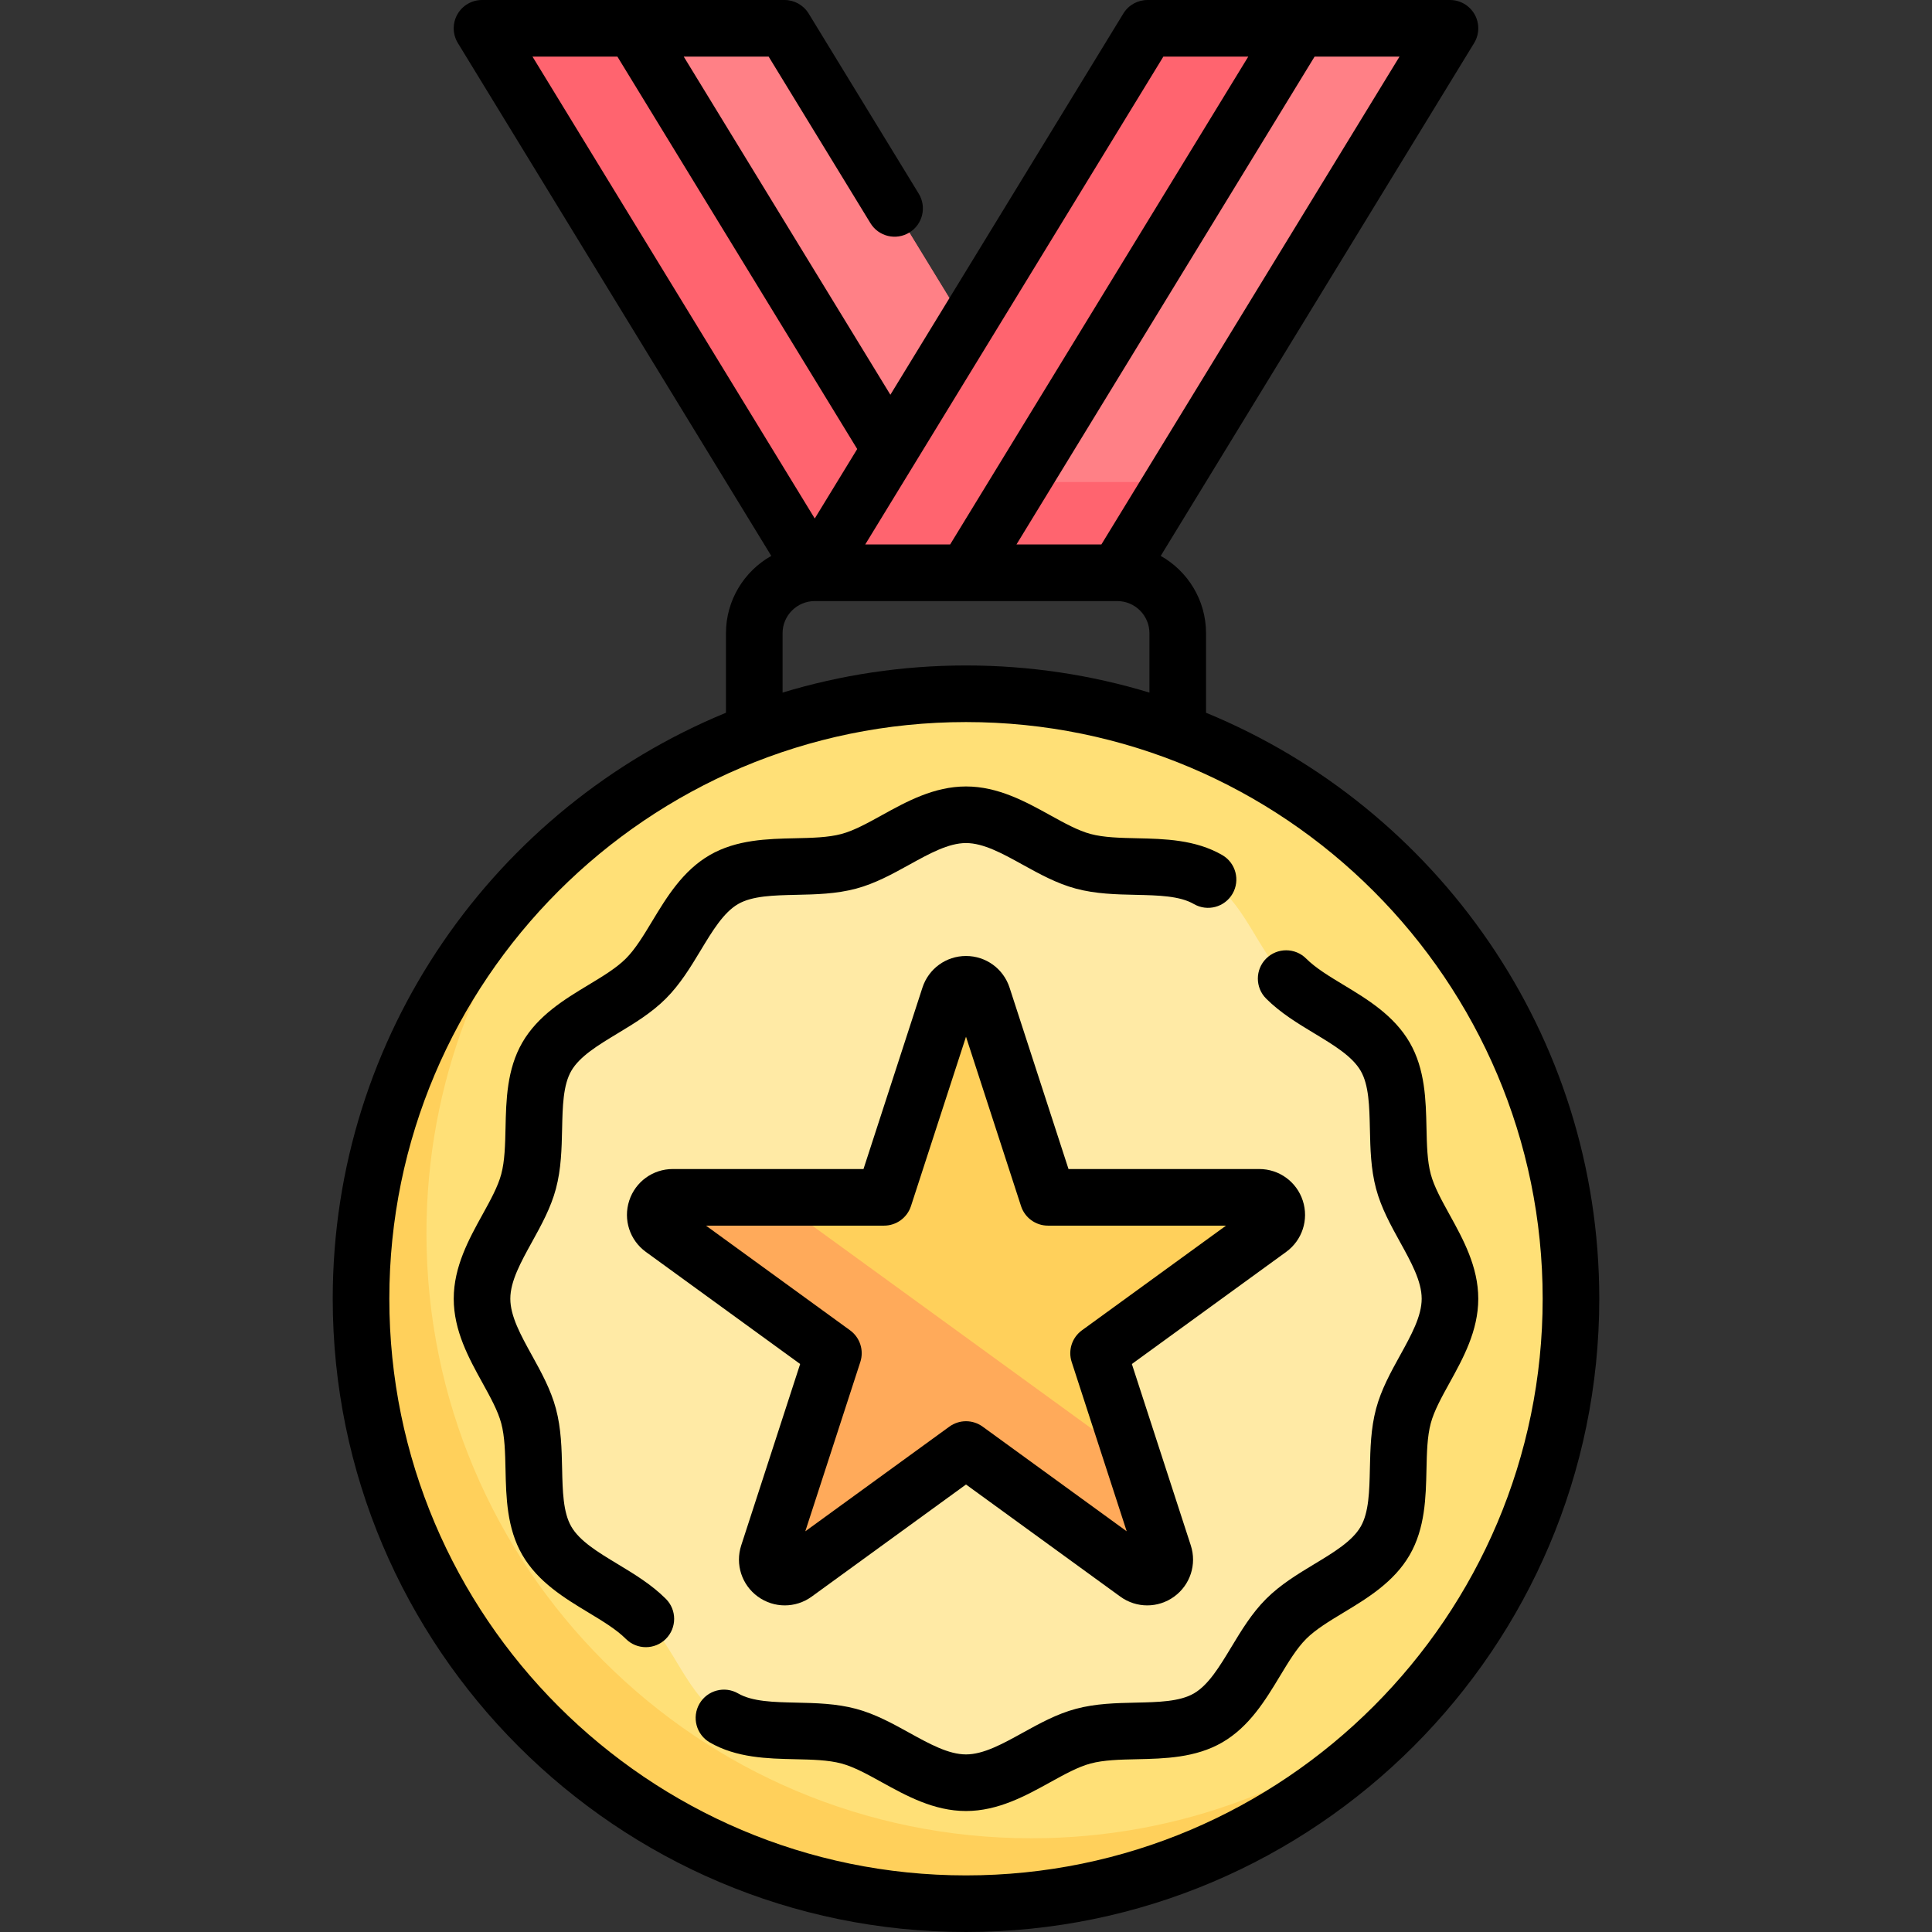 <svg id="Capa_1" enable-background="new 0 0 512 512" height="512" viewBox="0 0 512 512" width="512" xmlns="http://www.w3.org/2000/svg"><rect x="0" y="0" width="512" height="512" fill="#333333" stroke="none"/><g><g><path d="m207.903 7.5 88.178 144.29h-80.162l-88.177-144.29z" fill="#ff646f"/><path d="m167.823 7.5h40.08l88.178 144.29h-40.081z" fill="#ff8086"/><path d="m304.097 7.5-88.178 144.29h80.162l88.177-144.29z" fill="#ff8086"/><path d="m344.177 7.5h-40.08l-88.178 144.29h80.162l14.696-24.048h-40.081z" fill="#ff646f"/><circle cx="256" cy="344.177" fill="#ffe077" r="160.323"/><path d="m384.258 344.177c0 11.114-9.595 20.818-12.335 31.068-2.835 10.605.539 23.791-4.833 33.076-5.449 9.418-18.607 13.056-26.251 20.699-7.643 7.643-11.281 20.8-20.699 26.249-9.285 5.372-22.47 1.997-33.074 4.832-10.249 2.74-19.953 12.334-31.066 12.334s-20.817-9.595-31.066-12.334c-10.604-2.834-23.79.54-33.074-4.832-9.418-5.449-13.055-18.606-20.699-26.249s-20.802-11.281-26.251-20.699c-5.372-9.285-1.998-22.471-4.833-33.076-2.74-10.25-12.335-19.954-12.335-31.068s9.595-20.818 12.335-31.068c2.835-10.605-.539-23.791 4.833-33.076 5.449-9.418 18.607-13.056 26.251-20.699 7.643-7.643 11.281-20.8 20.699-26.249 9.285-5.372 22.47-1.997 33.074-4.832 10.249-2.74 19.953-12.334 31.066-12.334s20.817 9.595 31.066 12.334c10.604 2.834 23.79-.54 33.074 4.832 9.418 5.449 13.055 18.606 20.699 26.249s20.802 11.281 26.251 20.699c5.372 9.285 1.998 22.471 4.833 33.076 2.74 10.25 12.335 19.955 12.335 31.068z" fill="#ffeaa5"/><path d="m260.413 264.053 17.303 53.253h55.993c4.495 0 6.364 5.752 2.727 8.394l-45.299 32.912 17.303 53.253c1.389 4.275-3.504 7.83-7.141 5.188l-45.299-32.912-45.299 32.912c-3.637 2.642-8.53-.913-7.141-5.188l17.303-53.253-45.3-32.912c-3.637-2.642-1.768-8.394 2.727-8.394h55.993l17.303-53.253c1.39-4.275 7.438-4.275 8.827 0z" fill="#ffd05b"/><path d="m273.338 487.162c-88.543 0-160.323-71.779-160.323-160.323 0-39.857 14.633-76.237 38.703-104.282-34.258 29.403-56.04 72.933-56.04 121.62-.001 88.544 71.779 160.323 160.322 160.323 48.687 0 92.217-21.782 121.62-56.04-28.045 24.07-64.425 38.702-104.282 38.702z" fill="#ffd05b"/><path d="m256 384.141 45.3 32.912c3.636 2.642 8.529-.913 7.139-5.188l-8.232-25.338-95.285-69.221h-26.632c-4.495 0-6.364 5.752-2.728 8.394l45.3 32.912-17.302 53.253c-1.39 4.275 3.503 7.83 7.139 5.188z" fill="#ffaa5a"/></g><g><path d="m319.613 188.889v-21.067c0-8.791-4.849-16.466-12.009-20.506l83.054-135.905c1.415-2.315 1.469-5.214.142-7.58s-3.829-3.831-6.542-3.831h-80.162c-2.613 0-5.037 1.359-6.399 3.589l-61.737 101.025-54.764-89.614h22.502l26.976 44.142c2.159 3.534 6.775 4.649 10.31 2.489s4.649-6.776 2.489-10.311l-29.17-47.731c-1.363-2.23-3.787-3.589-6.4-3.589h-80.162c-2.713 0-5.214 1.465-6.542 3.831s-1.273 5.265.142 7.58l83.054 135.905c-7.16 4.04-12.009 11.715-12.009 20.506v21.067c-61.085 25.115-104.21 85.255-104.21 155.289.001 92.537 75.286 167.822 167.824 167.822s167.823-75.285 167.823-167.822c0-70.033-43.126-130.174-104.21-155.289zm-27.738-44.599h-22.502l79.01-129.29h22.502zm16.428-129.29h22.502l-79.01 129.29h-22.502zm-144.686 0 63.554 103.997-11.251 18.411-74.805-122.408zm43.77 152.822c0-4.703 3.825-8.529 8.528-8.532h.012c.005 0 .01-.001.015-.001h80.117c.005 0 .01.001.015.001h.012c4.703.002 8.528 3.829 8.528 8.532v15.721c-15.395-4.668-31.714-7.189-48.613-7.189s-33.218 2.521-48.613 7.189v-15.721zm48.613 329.178c-84.267 0-152.823-68.556-152.823-152.822 0-84.267 68.556-152.823 152.823-152.823s152.823 68.556 152.823 152.823c0 84.266-68.556 152.822-152.823 152.822z"/><path d="m163.681 414.49c-5.167-3.12-10.046-6.066-12.281-9.929-2.179-3.765-2.304-9.422-2.436-15.411-.115-5.197-.233-10.572-1.643-15.843-1.355-5.071-3.892-9.663-6.344-14.104-2.95-5.34-5.736-10.384-5.736-15.026 0-4.644 2.786-9.688 5.736-15.028 2.453-4.44 4.989-9.032 6.344-14.103 1.409-5.271 1.528-10.647 1.643-15.845.132-5.989.257-11.646 2.437-15.412 2.235-3.863 7.115-6.81 12.282-9.93 4.415-2.666 8.98-5.422 12.78-9.223 3.801-3.8 6.558-8.365 9.224-12.78 3.12-5.166 6.066-10.046 9.928-12.28 3.766-2.179 9.422-2.303 15.411-2.436 5.198-.114 10.573-.233 15.844-1.642 5.07-1.355 9.662-3.892 14.103-6.344 5.34-2.95 10.384-5.736 15.027-5.736s9.688 2.786 15.028 5.736c4.441 2.453 9.032 4.989 14.103 6.345 5.271 1.409 10.647 1.528 15.845 1.643 5.99.133 11.646.258 15.413 2.437 3.584 2.074 8.173.85 10.248-2.735 2.074-3.585.85-8.174-2.736-10.248-7.098-4.106-15.33-4.289-22.592-4.449-4.511-.1-8.772-.194-12.303-1.138-3.298-.882-6.905-2.874-10.724-4.983-6.455-3.565-13.77-7.606-22.28-7.606s-15.825 4.041-22.28 7.606c-3.818 2.109-7.425 4.102-10.723 4.983-3.53.944-7.791 1.038-12.301 1.137-7.263.16-15.495.342-22.592 4.448-7.198 4.165-11.479 11.254-15.257 17.51-2.303 3.814-4.479 7.418-6.989 9.928s-6.113 4.686-9.928 6.989c-6.256 3.777-13.346 8.059-17.511 15.257-4.107 7.098-4.289 15.33-4.45 22.593-.1 4.511-.194 8.772-1.138 12.303-.882 3.298-2.874 6.905-4.983 10.724-3.565 6.455-7.606 13.77-7.606 22.281 0 8.509 4.041 15.824 7.605 22.278 2.109 3.819 4.102 7.426 4.983 10.725.944 3.53 1.038 7.791 1.137 12.301.16 7.263.342 15.495 4.449 22.592 4.165 7.198 11.255 11.48 17.51 15.257 3.814 2.303 7.417 4.479 9.927 6.989 1.464 1.464 3.384 2.197 5.303 2.197s3.839-.732 5.303-2.196c2.929-2.929 2.929-7.678 0-10.607-3.801-3.802-8.366-6.559-12.78-9.225z"/><path d="m384.153 321.898c-2.109-3.819-4.102-7.426-4.983-10.724-.944-3.53-1.038-7.791-1.137-12.302-.16-7.263-.342-15.495-4.449-22.592-4.165-7.198-11.255-11.48-17.51-15.257-3.814-2.303-7.417-4.479-9.927-6.989-2.929-2.929-7.678-2.929-10.606 0-2.929 2.929-2.929 7.678 0 10.606 3.8 3.8 8.365 6.557 12.78 9.223 5.167 3.12 10.046 6.066 12.281 9.929 2.179 3.766 2.304 9.422 2.436 15.411.115 5.198.233 10.573 1.643 15.844 1.355 5.071 3.892 9.663 6.344 14.104 2.95 5.34 5.736 10.384 5.736 15.026s-2.786 9.687-5.736 15.027c-2.453 4.44-4.989 9.033-6.345 14.104-1.409 5.271-1.528 10.646-1.643 15.845-.132 5.989-.257 11.646-2.437 15.412-2.235 3.862-7.115 6.809-12.282 9.929-4.415 2.666-8.98 5.423-12.78 9.223-3.801 3.8-6.558 8.366-9.224 12.781-3.12 5.167-6.066 10.046-9.928 12.28-3.765 2.179-9.422 2.304-15.411 2.436-5.198.115-10.573.233-15.844 1.643-5.071 1.355-9.663 3.892-14.103 6.344-5.34 2.95-10.384 5.736-15.027 5.736s-9.688-2.786-15.028-5.736c-4.44-2.453-9.032-4.989-14.103-6.344-5.271-1.409-10.646-1.528-15.845-1.643-5.989-.132-11.646-.257-15.413-2.436-3.584-2.074-8.173-.85-10.248 2.736-2.074 3.585-.85 8.173 2.736 10.248 7.098 4.107 15.33 4.289 22.593 4.449 4.511.1 8.772.194 12.303 1.138 3.298.881 6.905 2.874 10.724 4.983 6.455 3.565 13.77 7.606 22.28 7.606s15.825-4.041 22.279-7.605c3.819-2.109 7.426-4.102 10.724-4.983 3.53-.943 7.791-1.038 12.301-1.137 7.263-.161 15.494-.342 22.592-4.448 7.198-4.165 11.479-11.254 15.257-17.51 2.303-3.815 4.479-7.418 6.989-9.928s6.113-4.685 9.927-6.989c6.256-3.777 13.347-8.059 17.512-15.257 4.107-7.098 4.289-15.33 4.45-22.593.1-4.511.194-8.771 1.138-12.302.882-3.298 2.874-6.906 4.983-10.724 3.565-6.455 7.606-13.771 7.606-22.28s-4.04-15.829-7.605-22.284z"/><path d="m345.255 318.194c-1.63-5.018-6.271-8.389-11.546-8.389h-50.544l-15.619-48.07c-1.63-5.018-6.271-8.389-11.546-8.389s-9.916 3.371-11.546 8.389l-15.619 48.07h-50.544c-5.276 0-9.916 3.371-11.546 8.389s.143 10.473 4.411 13.573l40.891 29.709-15.619 48.07c-1.63 5.018.142 10.472 4.41 13.573 2.134 1.551 4.635 2.326 7.136 2.326s5.002-.775 7.136-2.326l40.89-29.708 40.891 29.709c4.269 3.101 10.004 3.102 14.272 0 4.269-3.101 6.041-8.556 4.41-13.573l-15.619-48.07 40.891-29.709c4.268-3.101 6.04-8.556 4.41-13.574zm-58.526 34.35c-2.629 1.91-3.729 5.295-2.725 8.386l14.583 44.882-38.179-27.738c-2.628-1.91-6.188-1.91-8.816 0l-38.179 27.738 14.583-44.882c1.004-3.09-.096-6.476-2.725-8.386l-38.179-27.738h47.192c3.249 0 6.129-2.092 7.133-5.183l14.583-44.882 14.583 44.882c1.004 3.09 3.884 5.183 7.133 5.183h47.192z"/></g></g></svg>